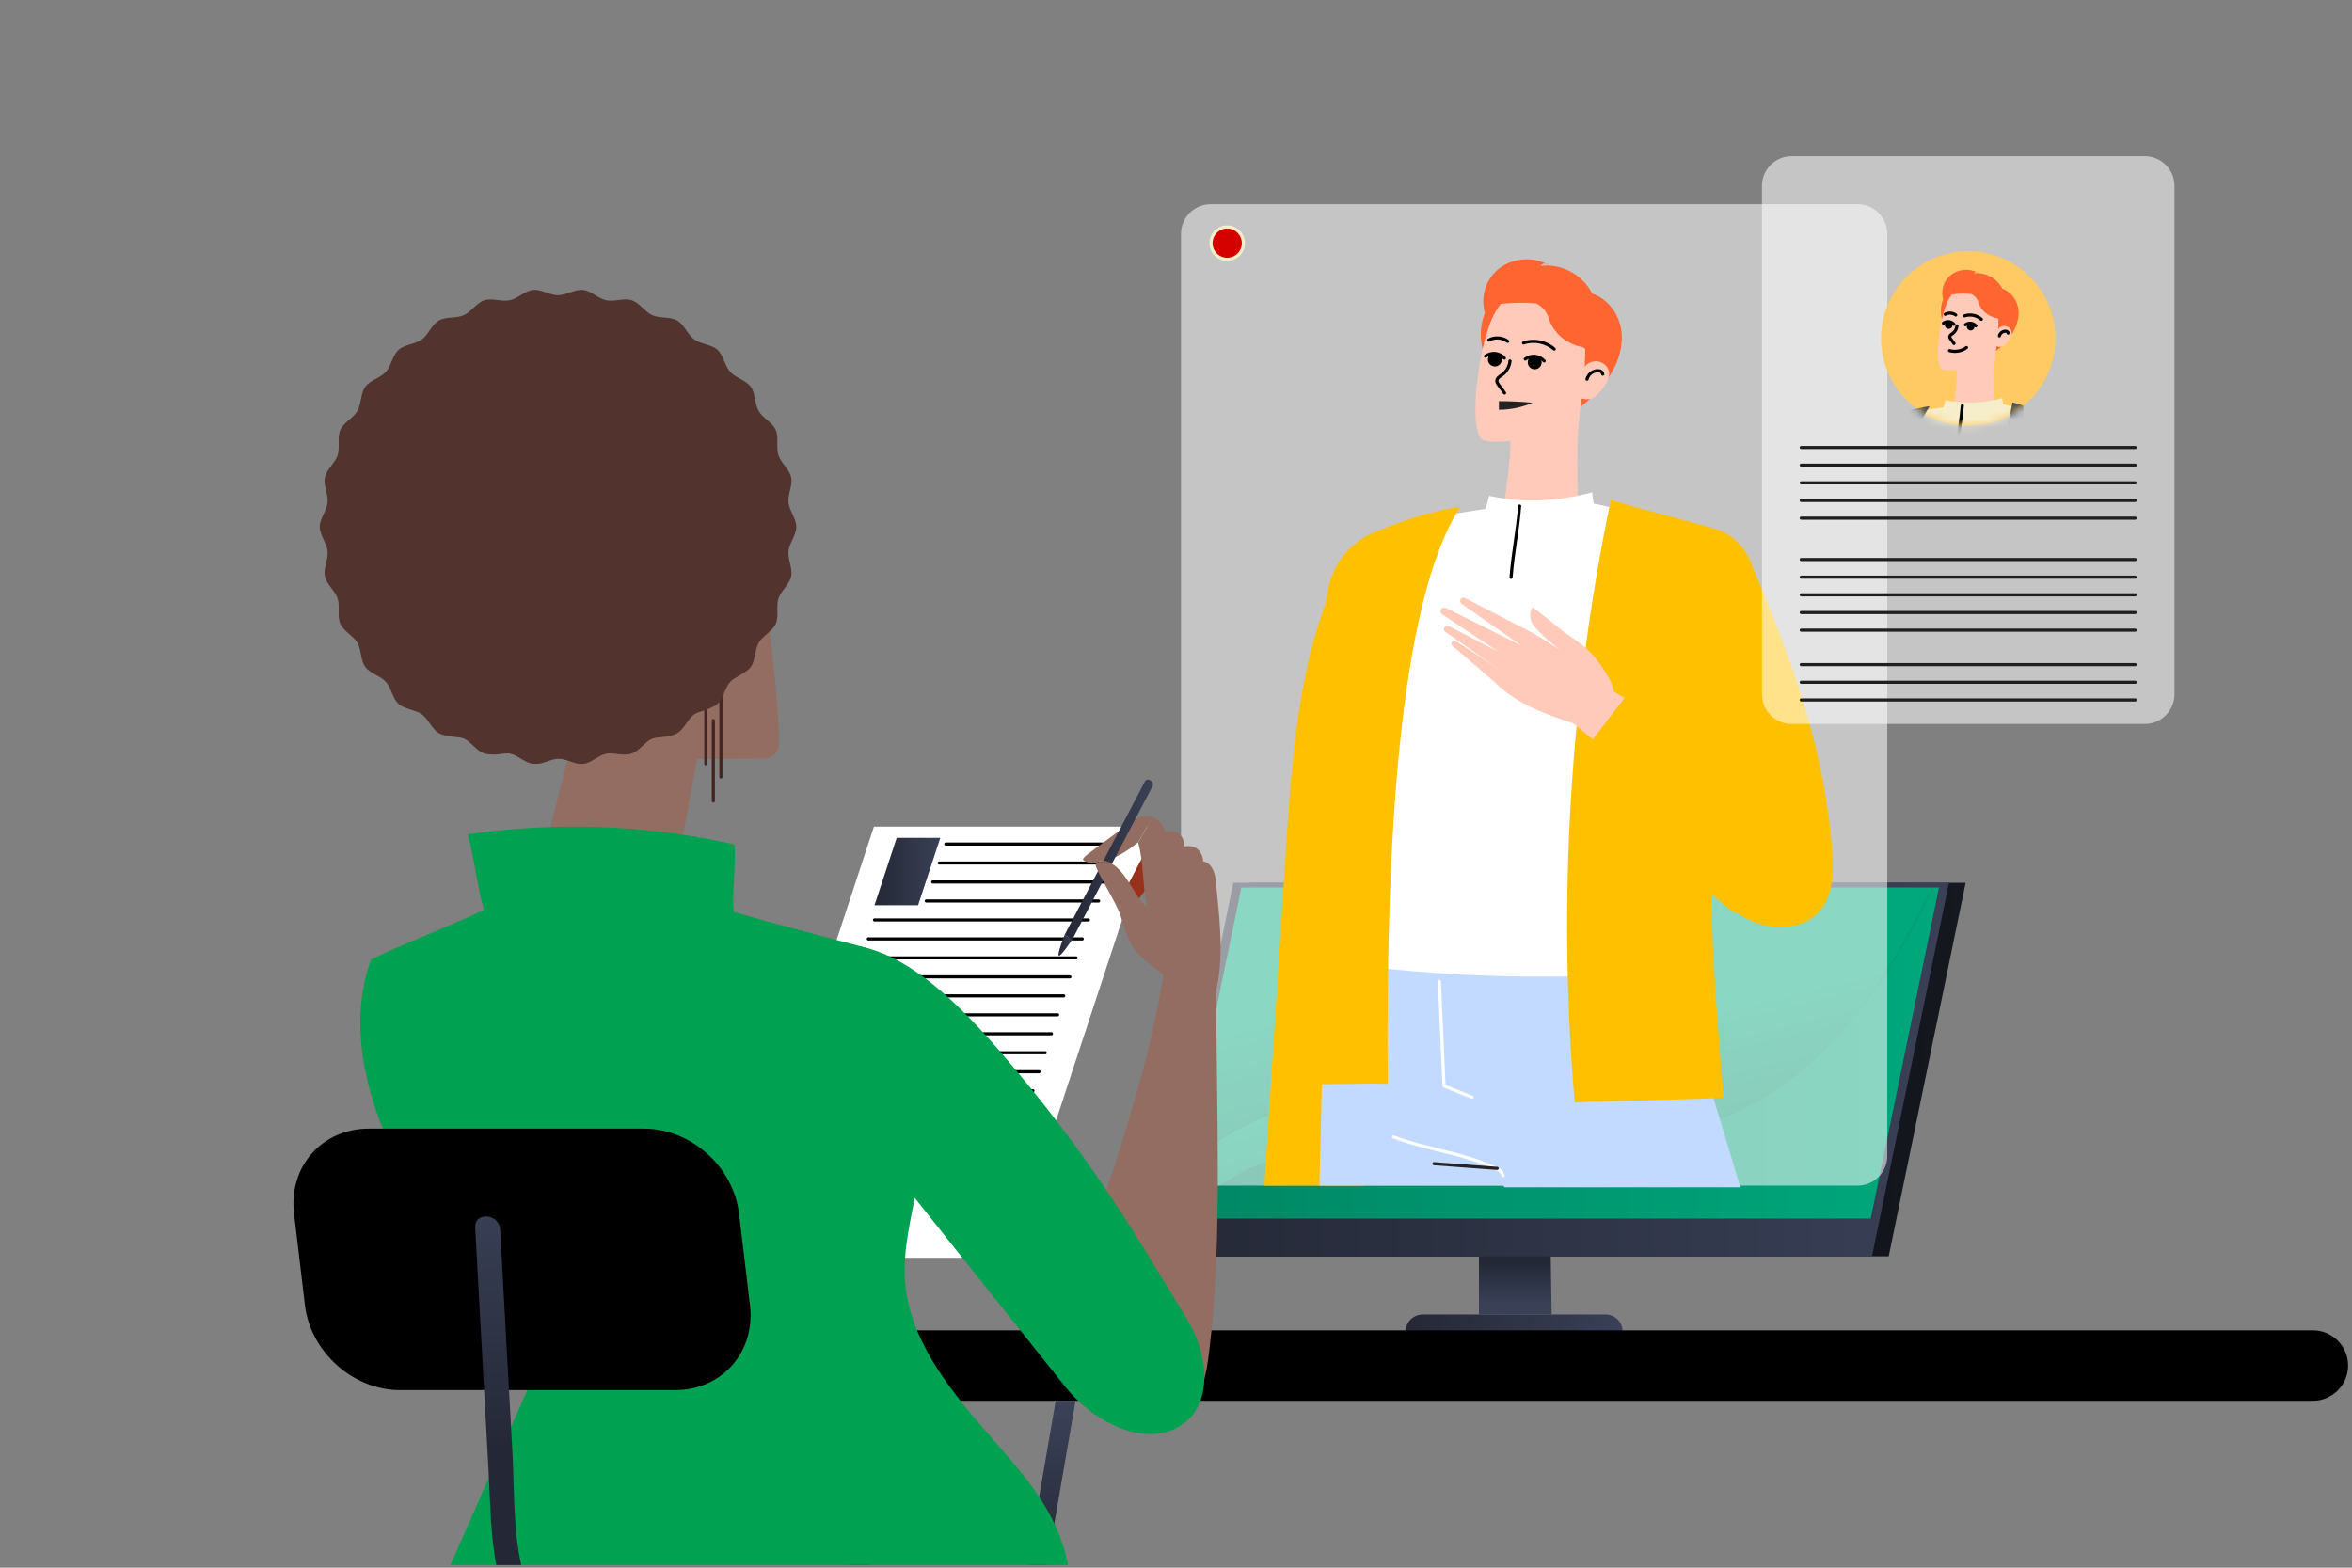 <svg width="300" height="200" viewBox="0 0 300 200" fill="none" xmlns="http://www.w3.org/2000/svg">
<rect x="0" y="0" width="300" height="200" fill="#808080" stroke="none"/>
<path d="M149.626 160.28H240.906L250.721 112.624H159.442L149.626 160.28Z" fill="url(#paint0_linear_1570_4064)"/>
<path d="M206.978 169.884H179.289C179.289 168.674 180.271 167.696 181.477 167.696H204.786C205.996 167.696 206.974 168.678 206.974 169.884H206.978Z" fill="url(#paint1_linear_1570_4064)"/>
<path d="M188.641 167.696H197.914L197.626 149.359H188.641V167.696Z" fill="url(#paint2_linear_1570_4064)"/>
<path d="M147.494 160.28H238.773L248.593 112.624H157.313L147.494 160.28Z" fill="url(#paint3_linear_1570_4064)"/>
<path d="M219.609 113.223C216.63 125.147 207.198 134.907 193.789 137.003C179.077 139.268 160.516 138.165 150.824 149.694L149.634 155.464H150.621C166.039 139.483 191.057 147.554 211.06 144.974C228.746 142.282 239.089 128.909 246.465 113.223H219.609Z" fill="url(#paint4_linear_1570_4064)"/>
<path d="M193.788 137.003C207.198 134.907 216.63 125.147 219.609 113.223H158.335L150.82 149.694C160.516 138.165 179.073 139.268 193.784 137.003H193.788Z" fill="url(#paint5_linear_1570_4064)"/>
<path d="M211.055 144.974C191.053 147.554 166.034 139.483 150.616 155.464H238.617L247.319 113.223H246.46C239.085 128.909 228.742 142.282 211.055 144.974Z" fill="url(#paint6_linear_1570_4064)"/>
<path d="M94.654 169.715C94.654 169.716 94.655 169.717 94.656 169.717H295.005C297.488 169.717 299.5 171.729 299.5 174.211C299.5 176.693 297.488 178.706 295.005 178.706H94.654C93.332 178.706 92.258 177.631 92.258 176.31V172.109C92.258 170.788 93.331 169.714 94.652 169.713C94.653 169.713 94.654 169.714 94.654 169.715Z" fill="black"/>
<path d="M114.581 178.706L110.967 199.667H108.435L112.049 178.706H114.581Z" fill="url(#paint7_linear_1570_4064)"/>
<path d="M137.183 178.706L133.569 199.667H131.041L134.655 178.706H137.183Z" fill="url(#paint8_linear_1570_4064)"/>
<g style="mix-blend-mode:overlay" opacity="0.54">
<path d="M236.933 26.049H154.426C152.333 26.049 150.637 27.745 150.637 29.838V147.466C150.637 149.559 152.333 151.255 154.426 151.255H236.933C239.026 151.255 240.722 149.559 240.722 147.466V29.838C240.722 27.745 239.026 26.049 236.933 26.049Z" fill="white"/>
</g>
<path d="M174.045 151.255C173.917 124.332 172.44 96.698 172.38 69.815C165.875 81.26 164.884 94.909 164.042 108.048C163.119 122.452 162.193 136.852 161.271 151.255H174.045Z" fill="#FFC000"/>
<path d="M189.005 44.058C188.745 42.685 188.877 41.239 189.388 39.937C188.825 37.797 189.504 35.572 191.261 34.223C193.018 32.877 195.594 32.705 197.514 33.803C197.271 33.492 196.692 33.56 196.528 33.919C199.156 33.58 201.919 35.069 203.081 37.453C205.214 38.184 206.679 40.293 206.847 42.541C207.014 44.789 206.096 47.013 204.726 48.802C203.357 50.592 201.564 52.009 199.747 53.339C199.319 53.65 198.86 53.974 198.333 53.998C197.498 54.038 196.832 53.347 196.288 52.712C193.86 49.873 189.699 47.72 189.001 44.05L189.005 44.058Z" fill="#FF6530"/>
<path d="M195.705 151.255L200.17 124.045L168.994 122.755L168.291 151.255H195.705Z" fill="#C2DAFF"/>
<path d="M190.975 149.29L191.873 151.47H221.983L213.797 124.26L183 124L184.394 147.117L190.975 149.29Z" fill="#C2DAFF"/>
<path d="M191.716 149.978C191.62 149.642 191.257 149.279 191.257 149.279C186.896 147.098 182.176 146.735 177.743 145.042" fill="#C2DAFF"/>
<path d="M191.716 149.978C191.62 149.642 191.257 149.279 191.257 149.279C186.896 147.098 182.176 146.735 177.743 145.042" stroke="white" stroke-width="0.399" stroke-linecap="round" stroke-linejoin="round"/>
<path d="M190.969 149.059C188.282 148.859 185.594 148.66 182.907 148.46L190.969 149.059Z" fill="#C2DAFF"/>
<path d="M190.969 149.059C188.282 148.859 185.594 148.66 182.907 148.46" stroke="#242424" stroke-width="0.399" stroke-linecap="round" stroke-linejoin="round"/>
<path d="M214.107 132.139C209.702 132.171 205.294 131.261 201.26 129.484L214.107 132.139Z" fill="#C2DAFF"/>
<path d="M214.107 132.139C209.702 132.171 205.294 131.261 201.26 129.484" stroke="#242424" stroke-width="0.399" stroke-linecap="round" stroke-linejoin="round"/>
<path d="M183.594 125.211C183.793 129.659 183.989 134.104 184.189 138.553C185.363 139.044 186.597 139.499 187.771 139.99" fill="#C2DAFF"/>
<path d="M183.594 125.211C183.793 129.659 183.989 134.104 184.189 138.553C185.363 139.044 186.597 139.499 187.771 139.99" stroke="white" stroke-width="0.399" stroke-linecap="round" stroke-linejoin="round"/>
<path d="M173.419 127.144C172.301 128.046 170.951 128.661 169.533 128.909L173.419 127.144Z" fill="#C2DAFF"/>
<path d="M173.419 127.144C172.301 128.046 170.951 128.661 169.533 128.909" stroke="#242424" stroke-width="0.399" stroke-linecap="round" stroke-linejoin="round"/>
<path d="M204.047 46.163C203.389 45.959 202.306 46.231 202.155 46.902C202.127 45.664 202.218 45.767 202.191 44.53C202.107 44.45 202.035 44.378 201.959 44.306C199.938 43.951 198.069 42.609 197.434 40.285C197.163 39.61 196.64 39.083 195.961 38.711C194.455 38.568 192.922 38.599 191.421 38.767C190.374 40.185 190.007 41.251 189.468 43.112C188.238 47.353 187.419 55.723 189.32 56.214C190.486 56.518 192.674 56.258 192.674 56.258C192.734 59.069 191.736 66.15 190.25 71.549C194.092 71.413 198.293 69.52 201.476 67.368C201.18 61.905 200.869 56.23 201.743 50.831C202.642 51.051 203.117 50.939 203.78 50.288C204.439 49.641 205.217 48.655 205.245 47.676C205.265 46.986 204.706 46.362 204.047 46.159V46.163Z" fill="#FFCAB9"/>
<path d="M192.195 61.897C192.527 59.532 192.702 57.488 192.679 56.258C195.059 55.376 196.053 54.928 197.183 54.114C196.117 57.005 194.476 59.804 192.195 61.897Z" fill="#FFCAB9"/>
<path d="M204.426 47.732C204.418 47.584 204.319 47.453 204.187 47.381C204.059 47.309 203.903 47.289 203.756 47.293C203.141 47.313 202.57 47.78 202.426 48.379" stroke="black" stroke-width="0.399" stroke-linecap="round" stroke-linejoin="round"/>
<path d="M195.481 51.378C194.132 51.969 192.658 52.277 191.185 52.273V51.178C192.562 51.178 194.112 51.242 195.481 51.378Z" fill="#222222"/>
<path d="M191.904 50.136C191.656 49.797 191.409 49.457 191.161 49.118C191.045 48.958 190.921 48.782 190.925 48.587C190.929 48.231 191.305 48.024 191.596 47.816C192.163 47.413 192.539 46.75 192.599 46.055" stroke="black" stroke-width="0.399" stroke-linecap="round" stroke-linejoin="round"/>
<path d="M196.963 46.055C196.668 45.724 196.248 45.508 195.805 45.464C195.366 45.42 194.907 45.544 194.551 45.811" stroke="black" stroke-width="0.399" stroke-linecap="round" stroke-linejoin="round"/>
<path d="M194.867 46.231C194.867 46.722 195.266 47.117 195.753 47.117C196.24 47.117 196.64 46.718 196.64 46.231C196.64 45.744 196.24 45.344 195.753 45.344C195.266 45.344 194.867 45.744 194.867 46.231Z" fill="black"/>
<path d="M191.88 45.692C191.584 45.36 191.165 45.145 190.722 45.101C190.282 45.057 189.823 45.181 189.468 45.448" stroke="black" stroke-width="0.399" stroke-linecap="round" stroke-linejoin="round"/>
<path d="M189.787 45.867C189.787 46.358 190.186 46.754 190.674 46.754C191.161 46.754 191.56 46.355 191.56 45.867C191.56 45.38 191.161 44.981 190.674 44.981C190.186 44.981 189.787 45.38 189.787 45.867Z" fill="black"/>
<path d="M198.233 44.53C197.191 43.607 195.645 43.3 194.332 43.751" stroke="black" stroke-width="0.399" stroke-linecap="round" stroke-linejoin="round"/>
<path d="M192.315 43.547C191.628 43.032 190.637 42.968 189.891 43.388" stroke="black" stroke-width="0.399" stroke-linecap="round" stroke-linejoin="round"/>
<path d="M222.073 77.187C224.489 73.282 222.117 68.362 217.309 67.316C212.561 66.281 207.749 65.235 203.269 64.241L203.069 62.807C198.816 63.957 194.248 64.225 189.959 63.254L189.496 64.9C186.529 65.387 184.161 65.77 181.693 66.129C176.905 66.824 173.235 70.347 172.756 74.715C170.627 94.051 165.228 119.688 168.99 122.595C183.837 124.784 199.192 125.195 214.147 123.765C220.524 121.441 213.675 102.629 215.852 92.154C217.225 85.529 219.302 81.66 222.069 77.183L222.073 77.187Z" fill="white"/>
<path d="M167.588 121.178C168.874 109.154 170.16 97.134 171.445 85.11" stroke="black" stroke-width="0.399" stroke-linecap="round" stroke-linejoin="round"/>
<path d="M186.269 64.66C178.354 76.816 176.737 108.471 177.009 138.273C173.77 138.169 170.348 138.393 167.109 138.285C164.653 117.052 165.38 95.996 169.421 75.094C170.052 71.836 172.289 69.121 175.363 67.879C178.909 66.441 182.547 65.167 186.269 64.664V64.66Z" fill="#FFC000"/>
<path d="M205.461 63.785C200.218 88.979 198.66 114.988 200.853 140.661C207.078 140.374 213.615 140.35 219.845 140.062C218.855 128.166 217.864 116.098 218.435 104.174C218.882 94.806 220.328 85.397 223.387 76.592C224.749 72.675 222.449 68.43 218.443 67.352C214.047 66.169 209.546 64.991 205.461 63.789V63.785Z" fill="#FFC000"/>
<path d="M203.951 94.993L208.763 90.01L205.828 88.201C205.577 86.747 204.515 85.358 204.239 84.946C203.524 83.88 202.646 82.925 201.627 82.143C200.569 81.328 199.487 80.689 198.457 79.811C197.295 78.82 196.708 78.457 195.545 77.467C195.074 77.678 195.078 79.012 195.486 79.655C195.761 80.094 197.486 81.863 199.072 82.918C197.558 82.035 196.855 81.552 195.342 80.665C194.168 81.596 192.195 85.046 190.817 87.159C193.329 89.722 197.103 91.132 200.645 92.262L203.951 94.989V94.993Z" fill="#FFCAB9"/>
<path d="M195.342 80.673L186.868 76.293C186.665 76.189 186.417 76.257 186.297 76.452C186.181 76.648 186.233 76.9 186.421 77.031L194.2 82.47L195.342 80.673Z" fill="#FFCAB9"/>
<path d="M193.293 84.263L184.819 79.883C184.616 79.779 184.368 79.847 184.248 80.042C184.133 80.238 184.184 80.49 184.372 80.621L192.151 86.06L193.293 84.263Z" fill="#FFCAB9"/>
<path d="M192.738 86.352L185.714 81.795C185.546 81.688 185.322 81.728 185.203 81.887C185.083 82.047 185.107 82.275 185.258 82.402L191.588 87.821L192.738 86.352Z" fill="#FFCAB9"/>
<path d="M194.767 82.726L184.484 77.574C184.237 77.451 183.941 77.522 183.805 77.738C183.67 77.954 183.741 78.237 183.969 78.389L193.449 84.703L194.763 82.726H194.767Z" fill="#FFCAB9"/>
<path d="M223.027 71.105C228.311 83.409 232.775 95.433 233.702 108.794C233.881 111.394 233.801 114.265 232.092 116.234C230.251 118.354 226.973 118.73 224.313 117.831C221.654 116.933 219.481 115.004 217.465 113.047C211.842 107.58 206.926 101.586 202.629 95.021C204.414 92.693 206.199 90.369 207.984 88.041C211.423 90.293 215.4 92.394 218.838 94.646C219.098 86.683 221.374 78.904 223.023 71.109L223.027 71.105Z" fill="#FFC000"/>
<path d="M202.702 95.101C207.597 103.04 213.923 110.555 221.287 116.286" stroke="#FFC000" stroke-width="0.399" stroke-linecap="round" stroke-linejoin="round"/>
<path d="M226.877 104.098C225.08 100.352 222.357 97.054 219.014 94.578C222.401 94.698 225.292 96.407 227.448 99.023" stroke="#FFC000" stroke-width="0.399" stroke-linecap="round" stroke-linejoin="round"/>
<path d="M207.29 99.562C209.27 97.928 211.011 96.008 212.445 93.879" stroke="#FFC000" stroke-width="0.399" stroke-linecap="round" stroke-linejoin="round"/>
<path d="M208.077 88.296C211.671 90.305 215.265 92.314 218.859 94.322C218.955 88.169 219.05 82.015 219.146 75.861" stroke="#FFC000" stroke-width="0.399" stroke-linecap="round" stroke-linejoin="round"/>
<path d="M193.828 64.56C193.561 67.947 193.006 70.271 192.738 73.657" stroke="black" stroke-width="0.399" stroke-linecap="round" stroke-linejoin="round"/>
<path d="M158.595 31.02C158.595 32.162 157.669 33.085 156.531 33.085C155.393 33.085 154.466 32.158 154.466 31.02C154.466 29.882 155.393 28.956 156.531 28.956C157.669 28.956 158.595 29.882 158.595 31.02Z" fill="#D50000" stroke="#F6EECA" stroke-width="0.399" stroke-linecap="round" stroke-linejoin="round"/>
<path d="M128.933 160.46H93.356L111.47 105.46H147.046L128.933 160.46Z" fill="white"/>
<path d="M120.643 107.68H141.971" stroke="black" stroke-width="0.399" stroke-linecap="round" stroke-linejoin="round"/>
<path d="M119.812 110.1H141.356" stroke="black" stroke-width="0.399" stroke-linecap="round" stroke-linejoin="round"/>
<path d="M118.969 112.52H140.741" stroke="black" stroke-width="0.399" stroke-linecap="round" stroke-linejoin="round"/>
<path d="M118.146 114.944H140.13" stroke="black" stroke-width="0.399" stroke-linecap="round" stroke-linejoin="round"/>
<path d="M111.542 117.364H138.828" stroke="black" stroke-width="0.399" stroke-linecap="round" stroke-linejoin="round"/>
<path d="M110.755 119.784H138.041" stroke="black" stroke-width="0.399" stroke-linecap="round" stroke-linejoin="round"/>
<path d="M109.968 122.204H137.255" stroke="black" stroke-width="0.399" stroke-linecap="round" stroke-linejoin="round"/>
<path d="M109.182 124.624H136.468" stroke="black" stroke-width="0.399" stroke-linecap="round" stroke-linejoin="round"/>
<path d="M108.395 127.048H135.681" stroke="black" stroke-width="0.399" stroke-linecap="round" stroke-linejoin="round"/>
<path d="M107.612 129.468H134.899" stroke="black" stroke-width="0.399" stroke-linecap="round" stroke-linejoin="round"/>
<path d="M106.826 131.888H134.112" stroke="black" stroke-width="0.399" stroke-linecap="round" stroke-linejoin="round"/>
<path d="M106.039 134.308H133.325" stroke="black" stroke-width="0.399" stroke-linecap="round" stroke-linejoin="round"/>
<path d="M105.252 136.728H132.539" stroke="black" stroke-width="0.399" stroke-linecap="round" stroke-linejoin="round"/>
<path d="M104.465 139.148H131.752" stroke="black" stroke-width="0.399" stroke-linecap="round" stroke-linejoin="round"/>
<path d="M103.679 141.572H130.965" stroke="black" stroke-width="0.399" stroke-linecap="round" stroke-linejoin="round"/>
<path d="M102.896 143.992H130.182" stroke="black" stroke-width="0.399" stroke-linecap="round" stroke-linejoin="round"/>
<path d="M102.109 146.412H129.396" stroke="black" stroke-width="0.399" stroke-linecap="round" stroke-linejoin="round"/>
<path d="M117.104 115.487H111.542L114.373 106.89H119.935L117.104 115.487Z" fill="url(#paint9_linear_1570_4064)"/>
<path d="M135.286 170.436C138.03 159.506 145.852 140.849 148.384 124.336C148.664 122.508 155.121 122.236 155.121 125.367C155.121 141.204 155.98 158.152 154.246 172.304C154.055 173.858 153.847 175.427 153.284 176.893C152.721 178.354 151.767 179.72 150.401 180.479C148.468 181.553 146.084 181.265 143.928 180.774C142.007 180.335 140.078 179.736 138.469 178.602C136.324 177.092 135.222 174.577 135.198 171.993" fill="#936D61"/>
<path d="M94.905 64.057C97.249 72.08 99.13 85.757 99.39 94.802C99.422 95.876 98.555 96.766 97.481 96.766C94.654 96.766 91.631 96.902 88.923 96.826C87.629 103.827 86.28 111.043 84.982 118.047H67.072C68.993 110.695 70.734 103.204 72.654 95.856C74.715 87.969 69.496 79.304 67.958 71.329C74.06 64.9 86.376 60.858 94.909 64.061L94.905 64.057Z" fill="#936D61"/>
<path d="M90.988 91.923V102.189" stroke="#422622" stroke-width="0.399" stroke-linecap="round" stroke-linejoin="round"/>
<path d="M91.954 88.868V99.131" stroke="#422622" stroke-width="0.399" stroke-linecap="round" stroke-linejoin="round"/>
<path d="M90.03 87.183V97.449" stroke="#422622" stroke-width="0.399" stroke-linecap="round" stroke-linejoin="round"/>
<path d="M101.57 67.216C101.57 68.274 100.68 69.276 100.572 70.307C100.464 71.357 101.127 72.523 100.911 73.537C100.692 74.568 99.614 75.362 99.29 76.353C98.967 77.355 99.37 78.629 98.947 79.583C98.519 80.542 97.297 81.093 96.774 81.995C96.247 82.902 96.379 84.239 95.764 85.082C95.149 85.929 93.835 86.216 93.136 86.991C92.438 87.769 92.29 89.103 91.511 89.802C90.736 90.501 89.394 90.509 88.548 91.128C87.705 91.743 87.282 93.017 86.376 93.54C85.473 94.063 84.159 93.791 83.201 94.219C82.251 94.642 81.572 95.8 80.573 96.128C79.583 96.447 78.357 95.912 77.327 96.128C76.312 96.343 75.406 97.334 74.356 97.441C73.325 97.549 72.235 96.766 71.177 96.766C70.119 96.766 69.028 97.549 67.998 97.441C66.948 97.334 66.046 96.339 65.027 96.128C63.997 95.908 62.767 96.447 61.781 96.128C60.778 95.804 60.103 94.646 59.153 94.219C58.195 93.791 56.881 94.059 55.978 93.54C55.072 93.013 54.648 91.739 53.806 91.128C52.959 90.513 51.618 90.501 50.843 89.802C50.064 89.103 49.916 87.769 49.218 86.991C48.519 86.216 47.209 85.929 46.59 85.082C45.975 84.239 46.107 82.902 45.58 81.995C45.057 81.093 43.835 80.542 43.407 79.583C42.984 78.633 43.391 77.355 43.064 76.353C42.744 75.362 41.662 74.568 41.443 73.537C41.227 72.523 41.894 71.357 41.782 70.307C41.674 69.276 40.784 68.274 40.784 67.216C40.784 66.158 41.674 65.155 41.782 64.125C41.89 63.075 41.227 61.909 41.443 60.894C41.662 59.864 42.74 59.069 43.064 58.079C43.387 57.077 42.984 55.803 43.407 54.849C43.835 53.89 45.057 53.339 45.58 52.437C46.107 51.53 45.975 50.192 46.59 49.35C47.205 48.503 48.519 48.216 49.218 47.441C49.916 46.662 50.064 45.328 50.843 44.63C51.618 43.931 52.959 43.923 53.806 43.304C54.648 42.689 55.072 41.415 55.978 40.892C56.881 40.369 58.195 40.64 59.153 40.213C60.103 39.79 60.782 38.632 61.781 38.304C62.771 37.985 63.997 38.52 65.027 38.304C66.041 38.089 66.948 37.098 67.998 36.99C69.028 36.883 70.119 37.665 71.177 37.665C72.235 37.665 73.325 36.883 74.356 36.99C75.406 37.098 76.308 38.093 77.327 38.304C78.357 38.524 79.587 37.985 80.573 38.304C81.576 38.628 82.251 39.786 83.201 40.213C84.159 40.64 85.473 40.373 86.376 40.892C87.282 41.419 87.705 42.693 88.548 43.304C89.394 43.919 90.736 43.931 91.511 44.63C92.29 45.328 92.438 46.662 93.136 47.441C93.835 48.216 95.145 48.503 95.764 49.35C96.379 50.192 96.247 51.53 96.774 52.437C97.297 53.339 98.519 53.89 98.947 54.849C99.37 55.799 98.963 57.077 99.29 58.079C99.609 59.069 100.692 59.864 100.911 60.894C101.127 61.909 100.46 63.075 100.572 64.125C100.68 65.155 101.57 66.158 101.57 67.216Z" fill="#52332D"/>
<path d="M100.636 68.278C100.636 69.3 99.777 70.267 99.674 71.261C99.57 72.275 100.209 73.397 100.001 74.376C99.789 75.37 98.747 76.137 98.439 77.091C98.128 78.058 98.519 79.288 98.108 80.206C97.697 81.133 96.515 81.664 96.012 82.534C95.504 83.409 95.632 84.699 95.037 85.513C94.442 86.332 93.176 86.607 92.501 87.354C91.826 88.105 91.683 89.391 90.932 90.066C90.181 90.74 88.888 90.749 88.073 91.344C87.258 91.935 86.851 93.165 85.976 93.672C85.106 94.175 83.84 93.915 82.913 94.327C81.995 94.734 81.344 95.852 80.378 96.168C79.423 96.479 78.237 95.956 77.243 96.168C76.264 96.375 75.39 97.329 74.38 97.437C73.385 97.541 72.335 96.786 71.313 96.786C70.29 96.786 69.24 97.541 68.246 97.437C67.232 97.334 66.361 96.375 65.383 96.168C64.388 95.956 63.202 96.475 62.248 96.168C61.282 95.856 60.631 94.738 59.712 94.327C58.786 93.915 57.52 94.175 56.649 93.672C55.775 93.165 55.367 91.935 54.553 91.344C53.734 90.749 52.44 90.74 51.694 90.066C50.943 89.391 50.799 88.105 50.124 87.354C49.449 86.603 48.183 86.328 47.588 85.513C46.997 84.699 47.121 83.413 46.614 82.534C46.111 81.664 44.929 81.133 44.517 80.206C44.11 79.288 44.502 78.054 44.186 77.091C43.875 76.137 42.832 75.37 42.625 74.376C42.417 73.397 43.06 72.271 42.952 71.261C42.848 70.267 41.99 69.3 41.99 68.278C41.99 67.256 42.848 66.289 42.952 65.295C43.056 64.281 42.417 63.159 42.625 62.18C42.836 61.186 43.879 60.419 44.186 59.465C44.498 58.498 44.106 57.268 44.517 56.35C44.929 55.423 46.111 54.892 46.614 54.022C47.121 53.147 46.993 51.858 47.588 51.043C48.183 50.224 49.449 49.949 50.124 49.202C50.799 48.451 50.943 47.165 51.694 46.49C52.444 45.816 53.738 45.808 54.553 45.213C55.367 44.621 55.775 43.392 56.649 42.884C57.52 42.381 58.786 42.641 59.712 42.23C60.631 41.822 61.282 40.704 62.248 40.389C63.202 40.077 64.388 40.6 65.383 40.389C66.361 40.181 67.236 39.227 68.246 39.119C69.24 39.015 70.29 39.77 71.313 39.77C72.335 39.77 73.385 39.015 74.38 39.119C75.394 39.223 76.264 40.181 77.243 40.389C78.237 40.6 79.423 40.081 80.378 40.389C81.344 40.7 81.995 41.818 82.913 42.23C83.84 42.641 85.106 42.381 85.976 42.884C86.851 43.392 87.258 44.621 88.073 45.213C88.891 45.808 90.185 45.816 90.932 46.49C91.683 47.165 91.826 48.451 92.501 49.202C93.176 49.953 94.442 50.228 95.037 51.043C95.628 51.858 95.504 53.143 96.012 54.022C96.515 54.892 97.697 55.423 98.108 56.35C98.515 57.268 98.124 58.502 98.439 59.465C98.751 60.419 99.793 61.186 100.001 62.18C100.209 63.159 99.566 64.285 99.674 65.295C99.777 66.289 100.636 67.256 100.636 68.278Z" fill="#52332D"/>
<path d="M136.224 199.667H57.444C60.83 192.039 64.34 183.909 67.727 176.282C61.373 166.714 54.996 157.106 50.032 146.747C46.462 139.292 44.446 130.131 47.341 122.388C51.801 120.243 57.26 118.219 61.725 116.074C60.822 112.983 60.547 109.541 59.644 106.45C70.937 104.789 82.534 105.22 93.671 107.724C93.923 110.312 93.34 113.742 93.592 116.33C99.062 117.939 104.553 119.325 110.036 120.806C114.441 121.992 117.603 125.83 117.991 130.374C118.602 137.495 118.175 144.742 116.885 151.739C116.17 155.604 115.156 159.486 115.435 163.407C115.954 170.687 120.786 176.857 125.562 182.376C130.338 187.894 134.843 192.499 136.22 199.667H136.224Z" fill="#00A150"/>
<path d="M104.426 120.954C100.94 121.952 100.341 126.836 101.93 131.361C103.519 135.885 106.758 140.126 109.897 144.187C116.761 153.068 127.264 166.055 135.722 176.729C140.007 182.14 146.456 184.432 150.437 181.972C150.485 181.944 150.529 181.916 150.577 181.888C154.351 179.536 154.65 173.614 151.276 168.079C148.037 162.768 144.551 157.066 144.056 156.291C140.358 150.537 136.381 144.898 132.036 139.531C124.381 130.075 114.305 118.131 104.434 120.954H104.426Z" fill="#00A150"/>
<path d="M146.579 107.68C145.242 110.26 143.904 112.84 142.562 115.419C142.842 115.827 143.397 116.03 143.86 115.859C144.323 115.687 144.682 115.316 145.006 114.94C146.264 113.487 147.266 111.813 147.953 110.016" fill="#99321C"/>
<path d="M140.969 109.825C140.993 109.829 141.017 109.841 141.045 109.845C142.131 109.513 143.509 108.806 145.174 107.457C145.174 107.461 145.174 107.465 145.174 107.469L146.991 104.238C146.991 104.238 146.983 104.234 146.975 104.23C146.168 103.919 145.09 104.254 144.399 104.769C142.57 106.127 140.741 107.485 138.917 108.842C138.629 109.058 138.333 109.278 138.142 109.581C138.042 109.741 138.657 110.208 139.947 110.068C140.214 109.837 140.61 109.757 140.965 109.817L140.969 109.825Z" fill="#936D61"/>
<path d="M135.051 121.921C135.294 122.068 136.776 119.852 136.776 119.852L135.786 119.281C135.786 119.281 134.803 121.769 135.051 121.917V121.921Z" fill="url(#paint10_linear_1570_4064)"/>
<path d="M146.04 99.69L135.785 119.281L136.776 119.852L147.018 100.277C147.31 99.722 146.332 99.131 146.04 99.686V99.69Z" fill="url(#paint11_linear_1570_4064)"/>
<path d="M155.649 119.069C155.505 116.11 155.337 115.375 155.089 112.42C154.998 111.334 154.534 110.072 153.46 109.889C153.46 109.29 153.181 108.699 152.725 108.311C152.27 107.924 151.603 107.892 151.012 107.984C151.092 107.401 150.861 106.786 150.425 106.398C149.986 106.007 149.195 105.959 148.624 106.107C148.421 105.272 147.79 104.557 146.991 104.242L145.174 107.473C145.889 110.056 145.701 112.916 146.32 115.687C144.994 114.944 144.048 111.833 142.167 110.428C141.824 110.172 141.456 109.936 141.041 109.845C140.634 109.968 140.27 110.04 139.947 110.076C139.879 110.132 139.819 110.2 139.771 110.276C139.519 110.675 142.475 115.292 142.922 116.789C143.369 118.287 143.772 119.836 144.671 121.114C145.569 122.392 150.034 125.654 151.18 126.153C152.326 126.653 154.155 127.092 155.121 126.293C155.121 126.293 155.88 123.781 155.649 119.069Z" fill="#936D61"/>
<path d="M140.969 109.825C140.614 109.765 140.218 109.845 139.951 110.076C140.274 110.04 140.638 109.968 141.045 109.845C141.021 109.841 140.997 109.829 140.969 109.825Z" fill="#936D61"/>
<path d="M86.108 177.344H51.023C45.037 177.344 39.61 172.492 38.895 166.506L37.505 154.826C36.791 148.84 41.067 143.988 47.053 143.988H82.139C88.125 143.988 93.552 148.84 94.266 154.826L95.656 166.506C96.371 172.492 92.094 177.344 86.108 177.344Z" fill="black"/>
<path d="M66.485 199.667H63.298C62.559 195.713 62.528 191.512 62.316 187.683C61.749 177.328 61.178 166.969 60.611 156.615C60.499 154.566 63.686 154.814 63.797 156.838C64.325 166.406 64.848 175.974 65.375 185.546C65.614 189.899 65.447 195.046 66.485 199.667Z" fill="url(#paint12_linear_1570_4064)"/>
<g style="mix-blend-mode:overlay" opacity="0.54">
<path d="M273.568 19.927H228.527C226.434 19.927 224.737 21.623 224.737 23.716V88.572C224.737 90.665 226.434 92.362 228.527 92.362H273.568C275.661 92.362 277.357 90.665 277.357 88.572V23.716C277.357 21.623 275.661 19.927 273.568 19.927Z" fill="white"/>
</g>
<path d="M251.049 54.289C257.191 54.289 262.17 49.31 262.17 43.168C262.17 37.026 257.191 32.047 251.049 32.047C244.906 32.047 239.927 37.026 239.927 43.168C239.927 49.31 244.906 54.289 251.049 54.289Z" fill="#FFCA64"/>
<mask id="mask0_1570_4064" style="mask-type:luminance" maskUnits="userSpaceOnUse" x="239" y="32" width="24" height="23">
<path d="M251.049 54.289C257.191 54.289 262.17 49.31 262.17 43.168C262.17 37.026 257.191 32.047 251.049 32.047C244.906 32.047 239.927 37.026 239.927 43.168C239.927 49.31 244.906 54.289 251.049 54.289Z" fill="white"/>
</mask>
<g mask="url(#mask0_1570_4064)">
<path d="M247.635 40.468C247.491 39.714 247.567 38.915 247.846 38.196C247.535 37.014 247.91 35.788 248.877 35.05C249.847 34.307 251.265 34.211 252.323 34.818C252.187 34.646 251.872 34.682 251.78 34.882C253.229 34.694 254.751 35.517 255.39 36.827C256.564 37.23 257.374 38.392 257.466 39.63C257.558 40.868 257.051 42.094 256.3 43.08C255.545 44.066 254.559 44.845 253.557 45.58C253.321 45.752 253.07 45.931 252.778 45.943C252.319 45.967 251.951 45.584 251.652 45.237C250.314 43.671 248.022 42.485 247.635 40.465V40.468Z" fill="#FF6530"/>
<path d="M255.925 41.627C255.562 41.515 254.967 41.663 254.883 42.034C254.867 41.351 254.919 41.407 254.903 40.728C254.859 40.684 254.815 40.644 254.775 40.604C253.661 40.409 252.631 39.67 252.283 38.388C252.135 38.017 251.848 37.725 251.473 37.521C250.642 37.442 249.799 37.462 248.969 37.553C248.39 38.332 248.19 38.923 247.895 39.945C247.22 42.282 246.764 46.894 247.811 47.165C248.454 47.333 249.66 47.189 249.66 47.189C249.692 48.739 249.14 52.64 248.326 55.615C250.442 55.539 252.758 54.497 254.511 53.311C254.348 50.3 254.176 47.173 254.659 44.198C255.154 44.318 255.418 44.258 255.781 43.899C256.145 43.543 256.572 43 256.588 42.461C256.6 42.082 256.292 41.738 255.925 41.627Z" fill="#FFCAB9"/>
<path d="M249.392 50.296C249.576 48.994 249.672 47.868 249.656 47.189C250.965 46.702 251.513 46.459 252.14 46.007C251.552 47.601 250.646 49.142 249.392 50.296Z" fill="#FFCAB9"/>
<path d="M256.132 42.493C256.132 42.413 256.073 42.337 256.001 42.297C255.929 42.258 255.845 42.245 255.765 42.249C255.426 42.261 255.11 42.517 255.03 42.849" stroke="black" stroke-width="0.399" stroke-linecap="round" stroke-linejoin="round"/>
<path d="M249.236 43.819C249.1 43.631 248.964 43.444 248.825 43.26C248.761 43.172 248.693 43.076 248.697 42.968C248.697 42.773 248.909 42.657 249.064 42.545C249.376 42.321 249.583 41.958 249.615 41.575" stroke="black" stroke-width="0.399" stroke-linecap="round" stroke-linejoin="round"/>
<path d="M252.02 41.567C251.856 41.383 251.624 41.267 251.381 41.239C251.137 41.215 250.886 41.283 250.69 41.431" stroke="black" stroke-width="0.399" stroke-linecap="round" stroke-linejoin="round"/>
<path d="M250.869 41.666C250.869 41.938 251.089 42.158 251.36 42.158C251.632 42.158 251.852 41.938 251.852 41.666C251.852 41.395 251.632 41.175 251.36 41.175C251.089 41.175 250.869 41.395 250.869 41.666Z" fill="black"/>
<path d="M249.22 41.367C249.056 41.183 248.825 41.068 248.581 41.04C248.337 41.016 248.086 41.084 247.89 41.231" stroke="black" stroke-width="0.399" stroke-linecap="round" stroke-linejoin="round"/>
<path d="M248.066 41.463C248.066 41.734 248.286 41.954 248.557 41.954C248.829 41.954 249.048 41.734 249.048 41.463C249.048 41.191 248.829 40.972 248.557 40.972C248.286 40.972 248.066 41.191 248.066 41.463Z" fill="black"/>
<path d="M252.723 40.728C252.148 40.221 251.297 40.049 250.574 40.301" stroke="black" stroke-width="0.399" stroke-linecap="round" stroke-linejoin="round"/>
<path d="M249.46 40.185C249.08 39.901 248.533 39.865 248.122 40.097" stroke="black" stroke-width="0.399" stroke-linecap="round" stroke-linejoin="round"/>
<path d="M255.497 51.59L255.39 50.799C253.045 51.434 250.53 51.582 248.166 51.047L247.91 51.953C246.277 52.221 244.971 52.432 243.609 52.632C243.446 52.656 243.282 52.688 243.122 52.724V57.843H258.097V52.161C257.215 51.969 256.344 51.778 255.497 51.59Z" fill="#F6EECA"/>
<path d="M243.119 52.505V57.843H243.682C244.341 55.384 245.143 53.331 246.126 51.822C245.111 51.957 244.109 52.201 243.119 52.505Z" fill="#37474F"/>
<path d="M258.093 51.738C257.622 51.606 257.159 51.47 256.703 51.338C256.256 53.495 255.853 55.663 255.505 57.84H258.097V51.738H258.093Z" fill="#37474F"/>
<path d="M250.294 51.766C250.147 53.635 249.843 54.912 249.691 56.777" stroke="black" stroke-width="0.399" stroke-linecap="round" stroke-linejoin="round"/>
<path d="M248.657 44.729C249.388 44.945 250.215 44.797 250.826 44.342" stroke="black" stroke-width="0.399" stroke-linecap="round" stroke-linejoin="round"/>
</g>
<path d="M229.749 57.089H272.345" stroke="#1F1F1F" stroke-width="0.399" stroke-linecap="round" stroke-linejoin="round"/>
<path d="M229.749 59.341H272.345" stroke="#1F1F1F" stroke-width="0.399" stroke-linecap="round" stroke-linejoin="round"/>
<path d="M229.749 61.597H272.345" stroke="#1F1F1F" stroke-width="0.399" stroke-linecap="round" stroke-linejoin="round"/>
<path d="M229.749 63.849H272.345" stroke="#1F1F1F" stroke-width="0.399" stroke-linecap="round" stroke-linejoin="round"/>
<path d="M229.749 66.102H272.345" stroke="#1F1F1F" stroke-width="0.399" stroke-linecap="round" stroke-linejoin="round"/>
<path d="M229.749 71.381H272.345" stroke="#1F1F1F" stroke-width="0.399" stroke-linecap="round" stroke-linejoin="round"/>
<path d="M229.749 73.633H272.345" stroke="#1F1F1F" stroke-width="0.399" stroke-linecap="round" stroke-linejoin="round"/>
<path d="M229.749 75.885H272.345" stroke="#1F1F1F" stroke-width="0.399" stroke-linecap="round" stroke-linejoin="round"/>
<path d="M229.749 78.141H272.345" stroke="#1F1F1F" stroke-width="0.399" stroke-linecap="round" stroke-linejoin="round"/>
<path d="M229.749 80.394H272.345" stroke="#1F1F1F" stroke-width="0.399" stroke-linecap="round" stroke-linejoin="round"/>
<path d="M229.749 84.79H272.345" stroke="#1F1F1F" stroke-width="0.399" stroke-linecap="round" stroke-linejoin="round"/>
<path d="M229.749 87.043H272.345" stroke="#1F1F1F" stroke-width="0.399" stroke-linecap="round" stroke-linejoin="round"/>
<path d="M229.749 89.295H272.345" stroke="#1F1F1F" stroke-width="0.399" stroke-linecap="round" stroke-linejoin="round"/>
<defs>
<linearGradient id="paint0_linear_1570_4064" x1="149.626" y1="136.452" x2="250.721" y2="136.452" gradientUnits="userSpaceOnUse">
<stop/>
<stop offset="0.93" stop-color="#14161E"/>
<stop offset="1" stop-color="#161820"/>
</linearGradient>
<linearGradient id="paint1_linear_1570_4064" x1="179.289" y1="168.79" x2="206.978" y2="168.79" gradientUnits="userSpaceOnUse">
<stop stop-color="#242836"/>
<stop offset="0.93" stop-color="#383E54"/>
<stop offset="1" stop-color="#3A4056"/>
</linearGradient>
<linearGradient id="paint2_linear_1570_4064" x1="193.277" y1="161.107" x2="193.277" y2="166.262" gradientUnits="userSpaceOnUse">
<stop stop-color="#242836"/>
<stop offset="0.93" stop-color="#383E54"/>
<stop offset="1" stop-color="#3A4056"/>
</linearGradient>
<linearGradient id="paint3_linear_1570_4064" x1="147.494" y1="136.452" x2="248.593" y2="136.452" gradientUnits="userSpaceOnUse">
<stop stop-color="#242836"/>
<stop offset="0.93" stop-color="#383E54"/>
<stop offset="1" stop-color="#3A4056"/>
</linearGradient>
<linearGradient id="paint4_linear_1570_4064" x1="202.626" y1="153.068" x2="197.878" y2="133.645" gradientUnits="userSpaceOnUse">
<stop stop-color="#008764"/>
<stop offset="1" stop-color="#00A87C"/>
</linearGradient>
<linearGradient id="paint5_linear_1570_4064" x1="189.056" y1="147.17" x2="183.541" y2="124.612" gradientUnits="userSpaceOnUse">
<stop stop-color="#008764"/>
<stop offset="1" stop-color="#00A87C"/>
</linearGradient>
<linearGradient id="paint6_linear_1570_4064" x1="150.616" y1="134.344" x2="247.323" y2="134.344" gradientUnits="userSpaceOnUse">
<stop stop-color="#008764"/>
<stop offset="1" stop-color="#00A87C"/>
</linearGradient>
<linearGradient id="paint7_linear_1570_4064" x1="111.51" y1="199.946" x2="111.51" y2="180.495" gradientUnits="userSpaceOnUse">
<stop stop-color="#242836"/>
<stop offset="0.93" stop-color="#383E54"/>
<stop offset="1" stop-color="#3A4056"/>
</linearGradient>
<linearGradient id="paint8_linear_1570_4064" x1="134.112" y1="199.946" x2="134.112" y2="180.495" gradientUnits="userSpaceOnUse">
<stop stop-color="#242836"/>
<stop offset="0.93" stop-color="#383E54"/>
<stop offset="1" stop-color="#3A4056"/>
</linearGradient>
<linearGradient id="paint9_linear_1570_4064" x1="111.542" y1="111.19" x2="119.935" y2="111.19" gradientUnits="userSpaceOnUse">
<stop stop-color="#242836"/>
<stop offset="1" stop-color="#3A4056"/>
</linearGradient>
<linearGradient id="paint10_linear_1570_4064" x1="135.011" y1="120.607" x2="136.776" y2="120.607" gradientUnits="userSpaceOnUse">
<stop stop-color="#242836"/>
<stop offset="1" stop-color="#3A4056"/>
</linearGradient>
<linearGradient id="paint11_linear_1570_4064" x1="135.785" y1="109.661" x2="147.074" y2="109.661" gradientUnits="userSpaceOnUse">
<stop stop-color="#242836"/>
<stop offset="1" stop-color="#3A4056"/>
</linearGradient>
<linearGradient id="paint12_linear_1570_4064" x1="63.546" y1="184.827" x2="63.546" y2="152.909" gradientUnits="userSpaceOnUse">
<stop stop-color="#242836"/>
<stop offset="0.93" stop-color="#383E54"/>
<stop offset="1" stop-color="#3A4056"/>
</linearGradient>
</defs>
</svg>
